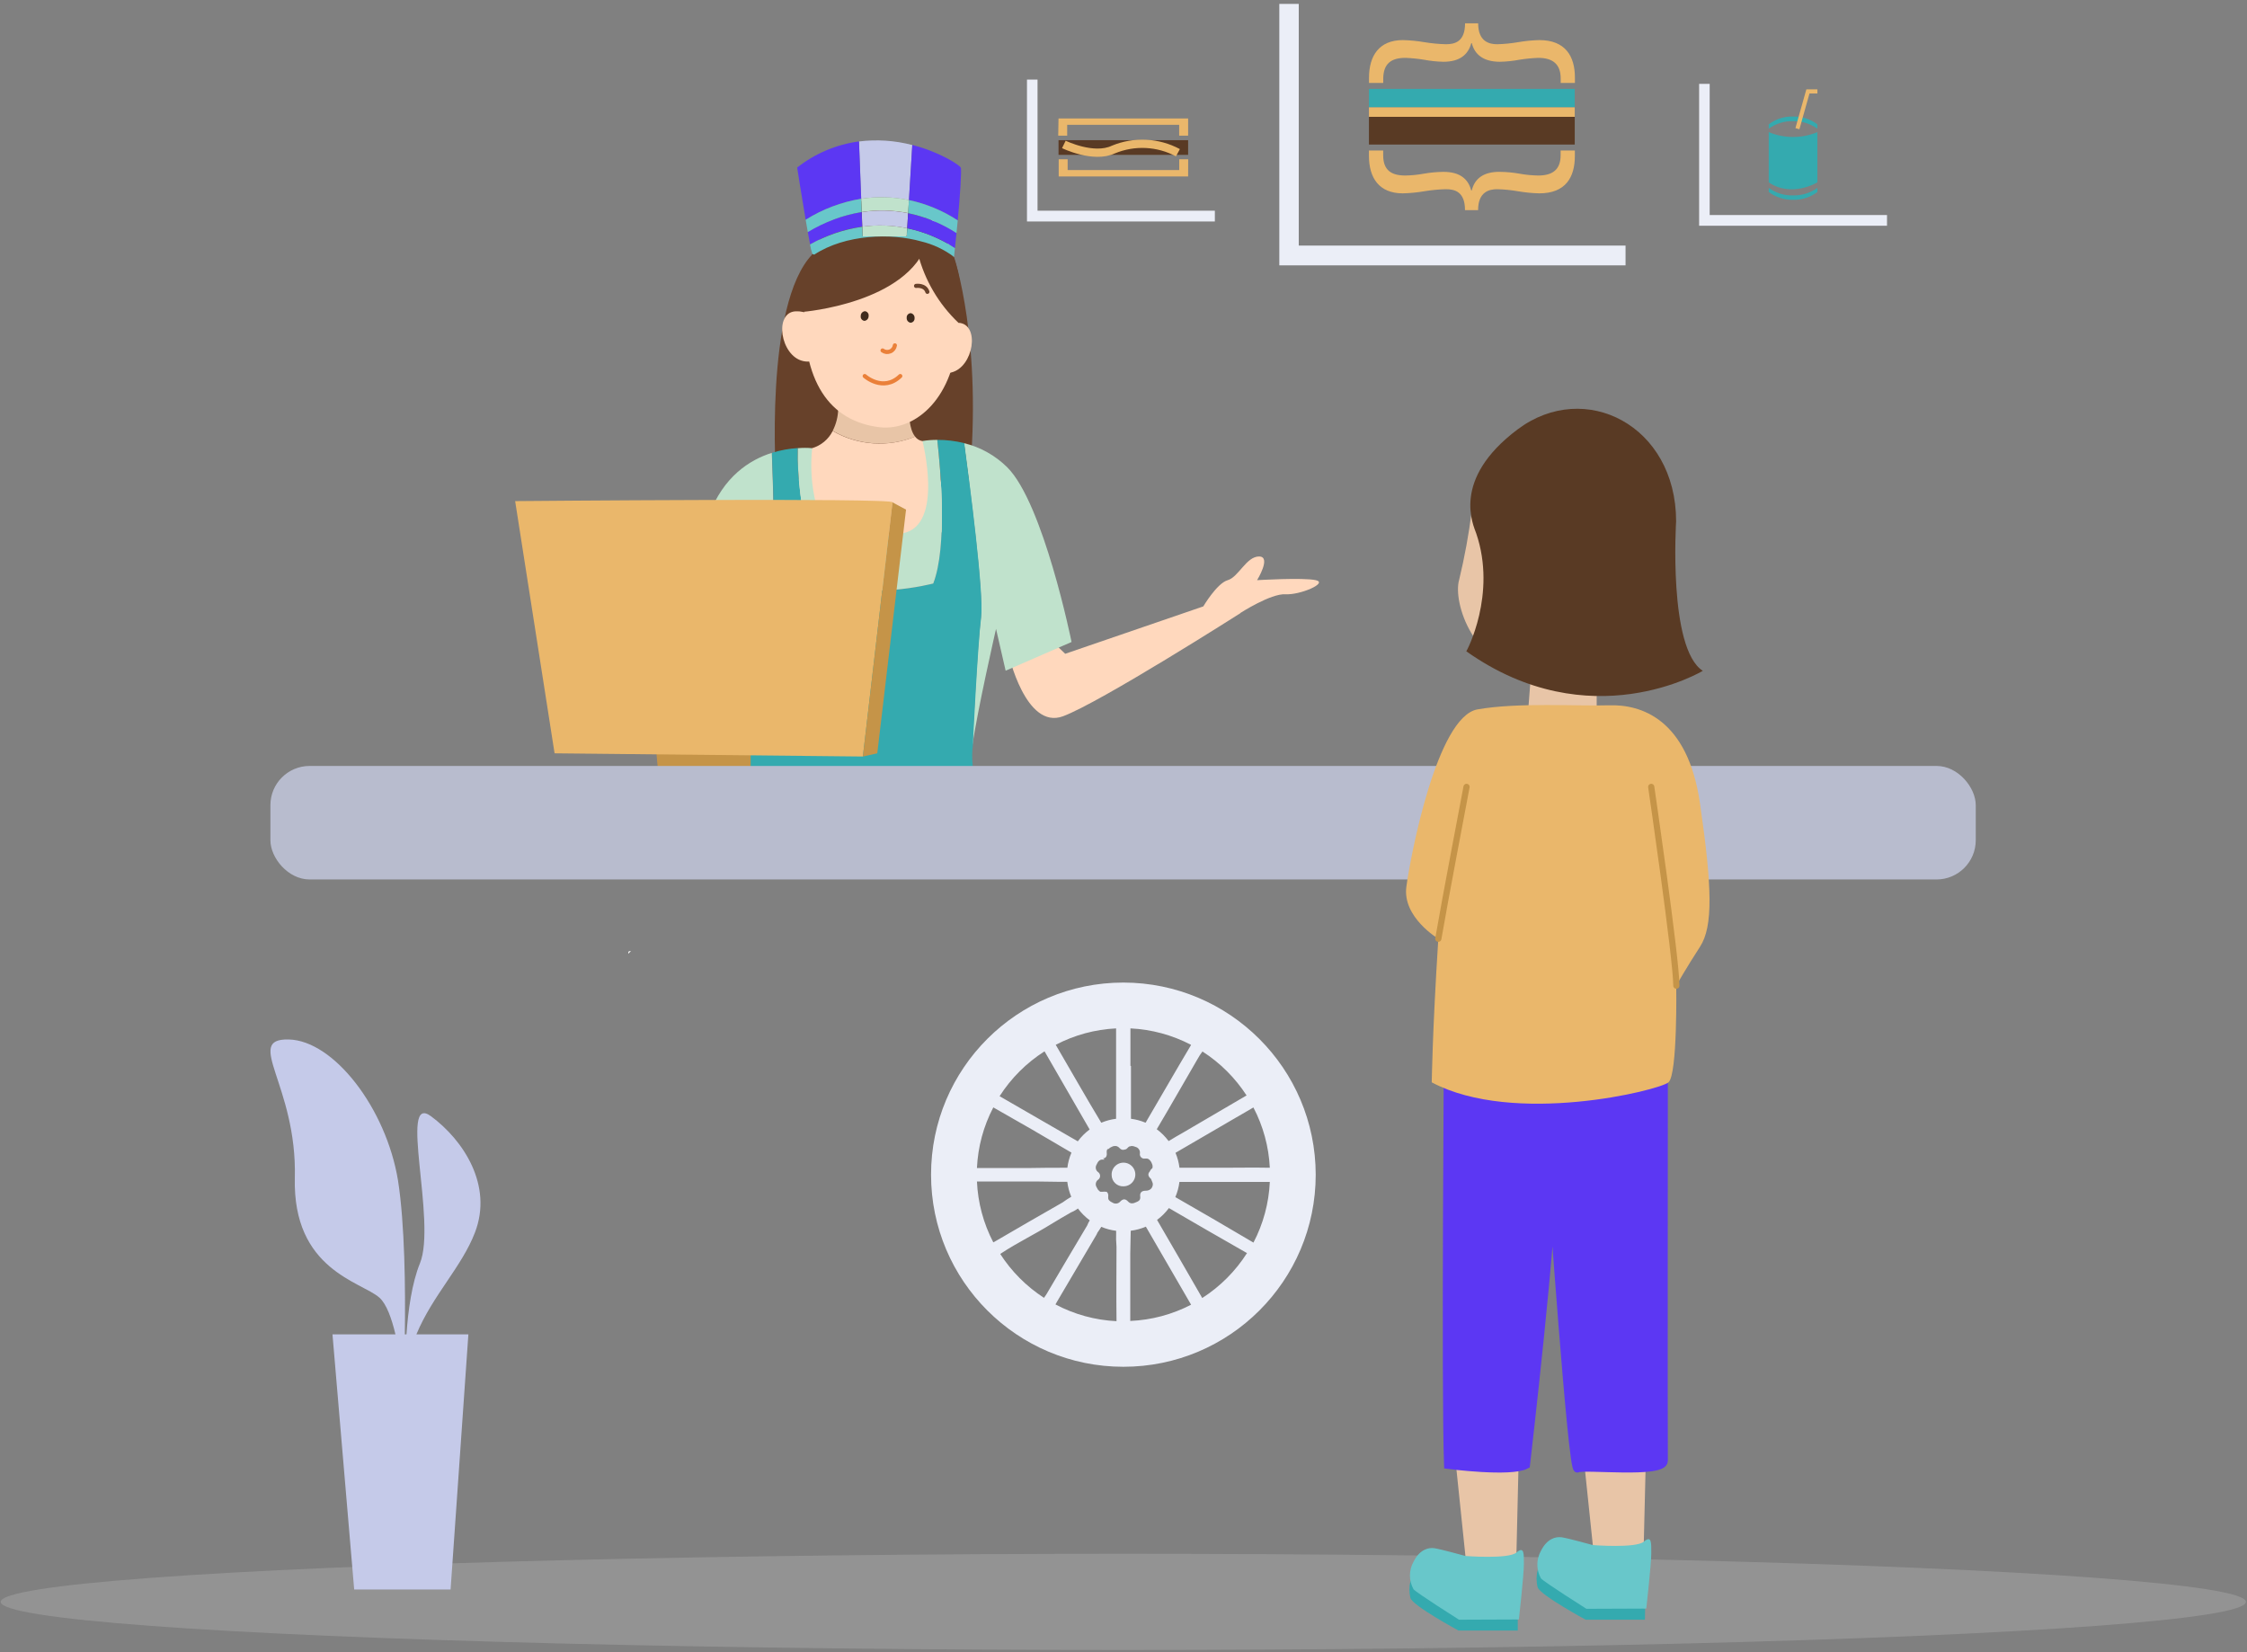 <svg xmlns="http://www.w3.org/2000/svg" width="272" height="200" viewBox="0 0 272 200">
  <rect x="0" y="0" width="272" height="200" fill="#808080" stroke="none"/>
  <g fill="none" fill-rule="evenodd">
    <path fill="#FFD8BD" fill-rule="nonzero" d="M150.16,74.194 C150.16,74.194 153.827,71.828 155.607,71.935 C157.387,72.043 160.817,70.566 159.274,70.229 C157.731,69.892 152.169,70.229 152.169,70.229 C152.169,70.229 153.942,67.362 152.406,67.362 C150.87,67.362 149.923,69.857 148.617,70.229 C147.311,70.602 145.66,73.405 145.66,73.405 L128.945,79.14 L127.646,77.9 L122.07,79.14 C122.07,79.14 124.144,88.387 128.68,86.703 C133.215,85.018 150.153,74.222 150.153,74.222"/>
    <path fill="#67412A" fill-rule="nonzero" d="M115.482,31.097 C115.482,31.097 119.005,41.441 117.312,58.337 L93.958,58.337 C93.958,58.337 92.437,36.832 98.358,30.767 L115.482,31.097 Z"/>
    <path fill="#E8C5A7" fill-rule="nonzero" d="M110.774,52.853 C110.006,51.885 110.056,49.986 110.056,49.986 L101.465,49.462 C101.452,50.398 101.224,51.317 100.798,52.151 C103.835,53.916 107.519,54.175 110.774,52.853 L110.774,52.853 Z"/>
    <path fill="#FFD8BD" fill-rule="nonzero" d="M111.635 53.391C111.29 53.328 110.982 53.135 110.774 52.853 107.522 54.182 103.838 53.93 100.798 52.172 100.288 53.186 99.377 53.942 98.286 54.258L93.671 65.19 111.24 68.172 114.9 63.154C114.9 63.154 113.293 53.663 111.635 53.391zM115.941 40.251C115.575 48.079 110.917 52.194 106.503 51.72 100.461 51.004 97.001 46.237 97.36 36.882 97.662 29.054 101.961 23.649 107.645 24.452 113.329 25.254 116.508 28.029 115.941 40.251z"/>
    <path fill="#3F2A1C" fill-rule="nonzero" d="M105.147,38.258 C105.156,38.553 104.938,38.805 104.645,38.839 C104.505,38.825 104.377,38.754 104.291,38.642 C104.206,38.531 104.17,38.389 104.193,38.251 C104.183,37.956 104.402,37.704 104.695,37.67 C104.835,37.684 104.962,37.755 105.048,37.867 C105.134,37.978 105.169,38.12 105.147,38.258 Z"/>
    <path stroke="#F8C246" d="M102.894,34.688 C102.894,34.688 103.41,33.842 104.193,34.143"/>
    <path stroke="#67412A" stroke-linecap="round" stroke-linejoin="round" stroke-width=".5" d="M110.888,34.609 C110.888,34.609 111.972,34.444 112.259,35.326"/>
    <path fill="#FFD8BD" fill-rule="nonzero" d="M99.406 40.315C99.406 40.315 98.968 37.563 96.312 37.685 93.657 37.806 94.454 43.09 97.217 43.706 99.98 44.323 99.406 40.315 99.406 40.315zM112.927 41.706C112.927 41.706 113.364 38.953 116.02 39.075 118.675 39.197 117.879 44.48 115.116 45.097 112.353 45.713 112.927 41.706 112.927 41.706z"/>
    <path fill="#67412A" fill-rule="nonzero" d="M116.02,39.075 C113.637,36.809 111.939,33.921 111.118,30.738 C110.544,28.172 113.156,29.125 112.553,28.588 C111.951,28.05 101.451,28.401 101.451,28.401 C101.451,28.401 112.754,27.778 112.288,29.262 C109.955,36.71 97.217,37.749 97.217,37.749 C97.217,37.749 96.499,34.595 98.652,30.065 C103.676,19.548 111.986,25.842 111.986,25.842 C115.513,29.271 117.036,34.265 116.02,39.075 L116.02,39.075 Z"/>
    <path fill="#C5CAE9" fill-rule="nonzero" d="M104.243,24.065 L103.977,17.125 C106.138,16.856 108.33,17.002 110.436,17.556 L110.027,24.229 C108.125,23.823 106.165,23.767 104.243,24.065 Z"/>
    <path fill="#C0E2CC" fill-rule="nonzero" d="M110.027 24.222L109.934 25.799C108.084 25.421 106.18 25.377 104.315 25.67L104.25 24.065C106.169 23.766 108.127 23.819 110.027 24.222L110.027 24.222zM109.805 27.627L109.747 28.616 104.422 28.616 104.379 27.434C106.185 27.188 108.021 27.253 109.805 27.627L109.805 27.627z"/>
    <path fill="#5C37F3" fill-rule="nonzero" d="M97.525,26.609 C97.023,23.685 96.499,20.28 96.499,20.28 C98.666,18.575 101.251,17.484 103.984,17.118 L104.25,24.057 C101.86,24.451 99.574,25.319 97.525,26.609 Z"/>
    <path fill="#C5CAE9" fill-rule="nonzero" d="M109.927,25.806 L109.819,27.634 C108.03,27.259 106.19,27.193 104.379,27.441 L104.315,25.677 C106.178,25.385 108.079,25.429 109.927,25.806 Z"/>
    <path fill="#5C37F3" fill-rule="nonzero" d="M110.429 17.548C113.824 18.416 116.171 20 116.3 20.287 116.429 20.573 116.206 23.814 115.934 26.674 114.134 25.497 112.131 24.663 110.027 24.215L110.429 17.548zM104.372 27.434C102.153 27.751 100.013 28.48 98.064 29.584 97.977 29.161 97.884 28.652 97.784 28.079 99.783 26.862 101.998 26.039 104.307 25.656L104.372 27.434z"/>
    <path fill="#68C7CA" fill-rule="nonzero" d="M104.422 28.616L109.762 28.616 109.819 27.627C111.877 28.059 113.837 28.871 115.596 30.022 115.546 30.516 115.503 30.889 115.482 31.097 114.296 30.202 112.937 29.563 111.491 29.219 107.903 28.201 102.348 28.344 98.573 30.817 98.491 30.811 98.412 30.784 98.343 30.738 98.211 30.369 98.115 29.987 98.056 29.599 100.006 28.494 102.146 27.765 104.365 27.448L104.422 28.616zM104.243 24.065L104.307 25.67C101.998 26.054 99.783 26.876 97.784 28.093 97.698 27.627 97.611 27.125 97.525 26.602 99.573 25.317 101.857 24.455 104.243 24.065L104.243 24.065z"/>
    <path fill="#5C37F3" fill-rule="nonzero" d="M109.927,25.806 C112.012,26.234 113.999,27.048 115.783,28.208 C115.711,28.925 115.647,29.52 115.596,30.022 C113.837,28.871 111.877,28.059 109.819,27.627 L109.927,25.806 Z"/>
    <path fill="#68C7CA" fill-rule="nonzero" d="M110.027,24.222 C112.131,24.67 114.134,25.504 115.934,26.681 C115.883,27.211 115.833,27.72 115.783,28.208 C113.999,27.048 112.012,26.234 109.927,25.806 L110.027,24.222 Z"/>
    <path fill="#3F2A1C" fill-rule="nonzero" d="M110.709,38.509 C110.721,38.648 110.676,38.786 110.584,38.892 C110.492,38.997 110.361,39.061 110.221,39.068 C109.932,39.02 109.728,38.758 109.755,38.466 C109.743,38.327 109.788,38.188 109.88,38.083 C109.972,37.978 110.103,37.914 110.243,37.907 C110.532,37.954 110.735,38.217 110.709,38.509 Z"/>
    <path d="M116.314,53.763 C116.156,52.595 116.056,51.878 116.056,51.878 L113.041,51.878 C113.041,51.878 113.12,52.452 113.228,53.391 C114.268,53.386 115.305,53.511 116.314,53.763 L116.314,53.763 Z"/>
    <path fill="#C0E2CC" fill-rule="nonzero" d="M118.747 74.688C118.309 78.136 117.699 90.323 117.699 90.323 118.281 86.122 120.57 76.122 120.57 76.122L121.733 81.19 129.713 77.713C129.713 77.713 126.311 60.932 121.934 56.573 120.488 55.136 118.676 54.122 116.694 53.642 117.383 58.703 119.092 71.892 118.747 74.688zM93.427 54.817C90.729 55.677 87.571 57.685 85.813 62.373 83.747 67.82 82.192 73.448 81.169 79.183L89.71 81.498C89.71 81.498 89.853 88.022 89.71 91.355 89.71 91.355 92.58 82.803 93.334 75.419 93.937 69.484 93.585 58.781 93.427 54.817z"/>
    <path fill="#34AAAF" fill-rule="nonzero" d="M120.627,104.975 C120.627,104.975 117.147,94.545 117.757,90.337 C117.757,90.337 118.338,78.151 118.769,74.688 C119.12,71.892 117.405,58.703 116.723,53.642 C115.655,53.375 114.558,53.243 113.458,53.247 C113.874,56.961 114.685,66.151 112.97,70.631 C112.97,70.631 104.358,72.953 99.04,70.05 C99.04,70.05 96.384,61.369 96.578,54.237 C95.515,54.302 94.464,54.497 93.449,54.817 C93.614,58.81 93.966,69.484 93.377,75.412 C92.659,82.803 89.753,91.348 89.753,91.348 C89.609,94.681 86.997,103.534 86.997,103.534 L120.627,104.975 Z"/>
    <path fill="#C0E2CC" fill-rule="nonzero" d="M99.04,70.05 C104.379,72.918 112.97,70.631 112.97,70.631 C114.685,66.179 113.874,56.961 113.458,53.247 C112.857,53.244 112.257,53.289 111.664,53.384 C111.664,53.384 114.276,63.527 109.345,64.538 C104.415,65.548 99.628,64.538 98.753,60.918 C98.228,58.736 98.08,56.482 98.315,54.251 C97.737,54.202 97.156,54.202 96.578,54.251 C96.363,61.369 99.04,70.05 99.04,70.05 Z"/>
    <polygon fill="#C59448" fill-rule="nonzero" points="90.865 89.814 79.332 89.814 79.684 93.591 90.865 93.591"/>
    <polygon fill="#FEF3D5" fill-rule="nonzero" points="79.684 93.591 80.064 97.713 90.865 97.713 90.865 93.591"/>
    <path fill="#EAB76B" fill-rule="nonzero" d="M62.359,60.659 C62.359,60.659 108.513,60.244 108.039,60.81 L104.451,91.577 L67.132,91.19 L62.359,60.659 Z"/>
    <polygon fill="#C59448" fill-rule="nonzero" points="104.451 91.577 106.195 91.19 109.676 61.692 108.039 60.81"/>
    <path stroke="#EA8039" stroke-linecap="round" stroke-linejoin="round" stroke-width=".5" d="M104.673,45.52 C104.673,45.52 106.905,47.52 108.979,45.52"/>
    <ellipse cx="135.978" cy="193.907" fill="#BDBDBD" fill-rule="nonzero" opacity=".32" rx="135.892" ry="5.821"/>
    <path fill="#FFD8BD" fill-rule="nonzero" d="M82.411,98.444 C82.411,98.444 80.466,95.878 78.823,95.771 C77.179,95.663 78.823,97.649 78.823,97.649 C78.823,97.649 76.045,98.057 75.012,98.81 C73.978,99.563 72.6,101.462 74.825,102.824 C76.576,103.892 81.055,103.391 82.267,102.301 C84.298,100.48 82.411,98.444 82.411,98.444 Z"/>
    <path fill="#F8C246" fill-rule="nonzero" d="M112.898,101.67 C112.861,101.899 112.734,102.103 112.545,102.238 C112.357,102.373 112.122,102.426 111.893,102.387 C111.396,102.364 111.006,101.952 111.01,101.455 C111.047,101.226 111.174,101.022 111.363,100.887 C111.552,100.753 111.787,100.699 112.015,100.738 C112.512,100.761 112.902,101.173 112.898,101.67 L112.898,101.67 Z"/>
    <path fill="#C5CAE9" fill-rule="nonzero" d="M52.161,135.111 C48.214,132.201 52.879,147.914 50.833,152.925 C49.864,155.29 49.398,158.659 49.204,161.527 L49.003,161.527 C49.089,156.079 49.003,148.151 48.178,142.889 C46.742,134.165 40.405,125.943 34.937,125.828 C29.468,125.713 35.97,131.391 35.69,142.566 C35.41,153.742 43.742,155.14 45.931,157.082 C46.793,157.849 47.424,159.642 47.869,161.527 L40.247,161.527 L42.874,192.409 L54.544,192.409 L56.697,161.527 L50.403,161.527 C52.369,156.796 55.893,153.362 57.493,149.197 C59.689,143.498 56.108,138.022 52.161,135.111 Z"/>
    <rect width="2.749" height="1" x="178.939" y="111.828" fill="#F9C446" fill-rule="nonzero" rx=".4"/>
    <path fill="#F9C446" fill-rule="nonzero" d="M178.544,113.72 C176.552,114.153 174.924,115.581 174.238,117.498 L185.19,117.498 C183.388,115.032 180.453,114.086 178.544,113.72 Z"/>
    <path fill="#F9DFAA" fill-rule="nonzero" d="M185.218,117.498 L186.338,117.498 C185.62,115.19 183.18,113.498 180.302,113.498 C179.709,113.499 179.118,113.573 178.544,113.72 C180.453,114.086 183.388,115.032 185.218,117.498 Z"/>
    <path fill="#E2AB3D" fill-rule="nonzero" d="M185.218,117.498 L174.267,117.498 C174.12,117.962 174.045,118.446 174.044,118.932 L186.08,118.932 C185.844,118.425 185.555,117.944 185.218,117.498 Z"/>
    <path fill="#EFB959" fill-rule="nonzero" d="M186.08,118.953 L186.596,118.953 C186.595,118.467 186.52,117.984 186.374,117.52 L185.254,117.52 C185.579,117.967 185.856,118.448 186.08,118.953 L186.08,118.953 Z"/>
    <polygon fill="#FEF3D5" fill-rule="nonzero" points="37.671 96.065 38.855 99.52 66.098 99.52 66.902 96.065"/>
    <rect width="206.433" height="13.742" x="32.733" y="92.717" fill="#B8BCCE" fill-rule="nonzero" rx="4.75"/>
    <path fill="#FEFEFE" fill-rule="nonzero" d="M76.382,115.147 C76.257,115.224 76.151,115.33 76.074,115.455 C76.016,115.192 76.119,115.09 76.382,115.147 Z"/>
    <path stroke="#EA8039" stroke-linecap="round" stroke-linejoin="round" stroke-width=".5" d="M106.834,42.423 C107.099,42.621 107.449,42.665 107.755,42.538 C108.061,42.412 108.278,42.134 108.326,41.806"/>
    <path fill="#EBEEF7" fill-rule="nonzero" d="M135.986,118.939 C123.128,118.939 112.704,129.35 112.704,142.194 C112.704,155.037 123.128,165.448 135.986,165.448 C148.844,165.448 159.267,155.037 159.267,142.194 C159.251,129.357 148.837,118.955 135.986,118.939 Z M145.531,157.125 C143.722,153.976 141.899,150.824 140.062,147.67 C140.609,147.266 141.092,146.783 141.497,146.237 C144.626,148.062 147.763,149.871 150.906,151.663 L150.964,151.663 C149.572,153.857 147.718,155.721 145.531,157.125 Z M136.818,159.9 C136.818,159.821 136.818,159.728 136.818,159.62 C136.818,156.987 136.818,154.358 136.818,151.735 C136.818,150.817 136.876,149.9 136.876,148.982 C137.506,148.904 138.122,148.737 138.706,148.487 C140.524,151.642 142.349,154.791 144.182,157.935 C141.9,159.119 139.387,159.79 136.818,159.9 L136.818,159.9 Z M126.441,127.262 C128.263,130.411 130.084,133.565 131.902,136.724 C131.355,137.129 130.872,137.612 130.467,138.158 C127.314,136.327 124.158,134.507 121.001,132.695 C122.398,130.511 124.254,128.657 126.441,127.262 L126.441,127.262 Z M153.712,141.355 L153.583,141.355 C151.782,141.319 149.995,141.355 148.179,141.355 L148.179,141.355 C146.378,141.355 144.591,141.355 142.775,141.355 C142.699,140.733 142.537,140.125 142.294,139.548 C144.77,138.115 147.217,136.681 149.679,135.247 C150.361,134.846 151.05,134.466 151.724,134.057 C152.909,136.317 153.587,138.807 153.712,141.355 L153.712,141.355 Z M133.524,140.215 L133.524,140.215 C133.84,140.215 134.005,139.978 133.976,139.606 C133.961,139.516 133.961,139.423 133.976,139.333 L133.976,139.262 C133.995,139.208 134.022,139.157 134.055,139.111 L134.206,139.068 C134.257,139.013 134.315,138.965 134.378,138.925 L134.622,138.803 C134.684,138.773 134.749,138.749 134.816,138.731 L134.873,138.731 C135.11,138.685 135.353,138.773 135.505,138.961 C135.59,139.055 135.695,139.129 135.813,139.176 L135.813,139.176 L135.856,139.176 C135.913,139.187 135.972,139.187 136.029,139.176 L136.072,139.176 C136.129,139.169 136.185,139.152 136.237,139.125 L136.294,139.125 C136.367,139.081 136.432,139.025 136.488,138.961 C136.553,138.881 136.634,138.815 136.725,138.767 L136.797,138.767 C136.858,138.742 136.924,138.728 136.99,138.724 L137.077,138.724 C137.2,138.741 137.321,138.774 137.435,138.824 C137.795,138.906 138.034,139.247 137.988,139.613 C137.952,139.785 138.004,139.963 138.126,140.089 C138.248,140.216 138.425,140.274 138.598,140.244 L138.698,140.244 L138.849,140.244 C138.917,140.257 138.983,140.281 139.043,140.315 C139.228,140.449 139.366,140.637 139.438,140.853 C139.525,141.018 139.548,141.21 139.502,141.391 L139.445,141.448 C139.398,141.488 139.355,141.531 139.316,141.577 L139.258,141.663 C139.23,141.706 139.206,141.752 139.186,141.799 L139.186,141.799 C138.921,142.086 138.964,142.38 139.28,142.659 L139.337,142.717 L139.337,142.717 C139.402,142.875 139.474,143.039 139.531,143.204 C139.558,143.31 139.558,143.421 139.531,143.527 L139.531,143.527 C139.522,143.561 139.51,143.595 139.495,143.627 C139.472,143.696 139.438,143.762 139.395,143.821 L139.395,143.821 C139.346,143.884 139.288,143.94 139.222,143.986 L139.222,143.986 C139.061,144.091 138.87,144.144 138.677,144.136 C138.189,144.136 137.959,144.373 138.024,144.853 C138.088,145.333 137.744,145.441 137.421,145.57 C137.322,145.619 137.215,145.651 137.105,145.663 L136.926,145.663 C136.863,145.651 136.802,145.63 136.746,145.599 L136.746,145.599 C136.672,145.554 136.604,145.498 136.545,145.434 C136.476,145.356 136.393,145.29 136.301,145.24 L136.301,145.24 C136.233,145.204 136.157,145.184 136.079,145.183 L136.079,145.183 C136.001,145.187 135.925,145.209 135.856,145.247 L135.856,145.247 C135.764,145.297 135.681,145.362 135.612,145.441 C135.375,145.722 134.962,145.778 134.658,145.57 L134.479,145.477 L134.392,145.419 L134.285,145.326 L134.227,145.262 C134.198,145.219 134.174,145.174 134.156,145.125 C134.154,145.102 134.154,145.078 134.156,145.054 C134.141,144.966 134.141,144.876 134.156,144.789 C134.166,144.679 134.151,144.569 134.113,144.466 C134.1,144.441 134.086,144.417 134.069,144.394 C134.037,144.34 133.993,144.293 133.94,144.258 C133.94,144.258 133.94,144.258 133.94,144.258 L133.861,144.258 L133.804,144.258 C133.716,144.244 133.626,144.244 133.538,144.258 L133.474,144.258 C133.409,144.266 133.344,144.266 133.28,144.258 L133.201,144.258 L133.086,144.186 C133.032,144.146 132.983,144.097 132.943,144.043 L132.885,143.971 C132.828,143.882 132.778,143.789 132.735,143.692 C132.563,143.399 132.637,143.024 132.907,142.817 C133.07,142.715 133.168,142.536 133.168,142.344 C133.168,142.152 133.07,141.973 132.907,141.871 C132.633,141.664 132.559,141.284 132.735,140.989 C132.9,140.624 133.079,140.323 133.546,140.366 L133.711,140.366 L133.524,140.215 Z M137.45,136.337 L137.679,136.394 C137.603,136.38 137.529,136.358 137.457,136.33 L137.45,136.337 Z M150.899,132.609 L150.799,132.659 L143.184,137.118 C142.61,137.455 142.021,137.771 141.462,138.129 C141.057,137.583 140.573,137.1 140.026,136.695 C141.698,133.878 143.313,131.025 144.964,128.194 C145.137,127.875 145.337,127.57 145.559,127.283 C147.702,128.66 149.525,130.479 150.906,132.616 L150.899,132.609 Z M144.167,126.473 L144.167,126.516 C142.337,129.577 140.579,132.667 138.763,135.749 C138.763,135.806 138.698,135.849 138.663,135.9 C138.1,135.664 137.509,135.505 136.904,135.427 C136.904,133.295 136.904,131.164 136.904,129.032 L136.84,129.032 C136.84,127.541 136.84,126.043 136.84,124.552 C136.84,124.552 136.84,124.516 136.84,124.487 C139.398,124.61 141.898,125.287 144.167,126.473 L144.167,126.473 Z M135.103,124.495 C135.103,126.349 135.103,128.201 135.103,130.05 C135.103,131.842 135.103,133.634 135.103,135.427 C134.486,135.504 133.882,135.665 133.309,135.907 C131.421,132.789 129.641,129.613 127.797,126.473 C130.062,125.289 132.557,124.611 135.11,124.487 L135.103,124.495 Z M129.692,139.548 C129.446,140.125 129.282,140.733 129.204,141.355 L129.204,141.355 C127.61,141.355 126.024,141.355 124.431,141.391 C122.4,141.391 120.369,141.391 118.338,141.391 L118.259,141.391 C118.376,138.829 119.052,136.324 120.24,134.05 C123.407,135.838 126.558,137.661 129.692,139.52 L129.692,139.548 Z M118.259,143.025 L118.324,143.025 C120.828,143.025 123.347,143.025 125.831,143.025 C126.95,143.025 128.077,143.075 129.196,143.061 C129.272,143.682 129.434,144.29 129.677,144.867 C129.318,145.075 128.97,145.302 128.637,145.548 C125.909,147.118 123.168,148.674 120.455,150.272 L120.24,150.387 C119.045,148.098 118.369,145.575 118.259,142.996 L118.259,143.025 Z M121.065,151.806 L121.237,151.685 C123.168,150.416 125.256,149.412 127.216,148.194 C128.019,147.699 128.838,147.226 129.649,146.76 C129.862,146.676 130.067,146.571 130.259,146.444 C130.329,146.387 130.403,146.334 130.481,146.287 C130.886,146.833 131.37,147.316 131.916,147.72 L131.916,147.72 C131.793,147.915 131.69,148.122 131.608,148.337 C130.05,150.961 128.486,153.577 126.936,156.222 C126.769,156.528 126.582,156.823 126.376,157.104 C124.247,155.723 122.436,153.905 121.065,151.771 L121.065,151.806 Z M127.754,157.921 L127.905,157.649 L132.72,149.477 C132.77,149.398 132.799,149.312 132.835,149.226 C132.993,148.989 133.172,148.76 133.309,148.509 C133.884,148.751 134.49,148.913 135.11,148.989 C135.113,149.049 135.113,149.109 135.11,149.168 C135.088,149.749 135.102,150.331 135.153,150.91 C135.153,153.857 135.117,156.803 135.153,159.749 C135.153,159.821 135.153,159.871 135.153,159.928 C132.564,159.802 130.036,159.107 127.747,157.892 L127.754,157.921 Z M142.265,144.932 C142.52,144.34 142.69,143.715 142.768,143.075 L143.672,143.075 C146.945,143.075 150.217,143.075 153.49,143.075 L153.712,143.075 C153.595,145.637 152.919,148.142 151.732,150.416 C148.583,148.552 145.428,146.714 142.265,144.903 L142.265,144.932 Z"/>
    <path fill="#EBEEF7" fill-rule="nonzero" d="M136,143.606 C136.587,143.605 137.114,143.247 137.332,142.703 C137.549,142.158 137.412,141.536 136.987,141.133 C136.561,140.729 135.933,140.625 135.399,140.869 C134.866,141.114 134.535,141.658 134.565,142.244 C134.568,142.616 134.723,142.972 134.993,143.228 C135.264,143.485 135.627,143.621 136,143.606 L136,143.606 Z"/>
    <path fill="#EAB76B" fill-rule="nonzero" d="M177.338 25.434C177.338 23.219 176.118 22.903 175.027 22.903 174.147 22.925 173.269 23.008 172.401 23.154 171.544 23.3 170.678 23.384 169.81 23.405 166.939 23.405 165.712 21.534 165.712 18.875L165.712 18.222 167.434 18.222 167.434 18.781C167.434 20.624 168.432 21.247 170.126 21.247 170.87 21.234 171.611 21.159 172.343 21.025 173.128 20.887 173.922 20.813 174.719 20.803 176.721 20.803 177.719 21.649 178.092 23.054L178.156 23.054C178.501 21.62 179.592 20.774 181.565 20.803 182.362 20.811 183.157 20.885 183.941 21.025 184.685 21.16 185.438 21.234 186.194 21.247 187.946 21.247 188.914 20.53 188.914 18.781L188.914 18.222 190.637 18.222 190.637 18.875C190.637 21.47 189.51 23.405 186.331 23.405 185.472 23.384 184.615 23.3 183.769 23.154 182.932 23.008 182.085 22.925 181.235 22.903 180.266 22.903 178.924 23.219 178.924 25.434L177.338 25.434zM178.932 2.824C178.932 5.039 180.274 5.355 181.242 5.355 182.092 5.333 182.939 5.249 183.776 5.104 184.623 4.958 185.479 4.874 186.338 4.853 189.496 4.853 190.644 6.817 190.644 9.384L190.644 10.036 188.922 10.036 188.922 9.505C188.922 7.756 187.953 7.004 186.202 7.004 185.447 7.033 184.694 7.107 183.948 7.226 183.165 7.376 182.37 7.46 181.573 7.477 179.57 7.477 178.508 6.602 178.164 5.226L178.099 5.226C177.726 6.602 176.721 7.477 174.726 7.477 173.929 7.459 173.134 7.375 172.35 7.226 171.616 7.107 170.876 7.033 170.133 7.004 168.446 7.004 167.477 7.663 167.441 9.47L167.441 10.036 165.719 10.036 165.719 9.412C165.719 6.76 166.939 4.853 169.817 4.853 170.686 4.874 171.551 4.958 172.408 5.104 173.276 5.249 174.154 5.333 175.035 5.355 176.125 5.355 177.345 5.039 177.345 2.824L178.932 2.824z"/>
    <rect width="24.911" height="2.237" x="165.712" y="10.76" fill="#34AAAF" fill-rule="nonzero"/>
    <rect width="24.911" height="1.147" x="165.712" y="12.996" fill="#EAB76B" fill-rule="nonzero"/>
    <rect width="24.911" height="3.355" x="165.712" y="14.143" fill="#593A24" fill-rule="nonzero"/>
    <polygon fill="#EAB76B" fill-rule="nonzero" points="143.823 21.362 128.156 21.362 128.156 19.276 129.239 19.276 129.239 20.588 142.746 20.588 142.746 19.276 143.83 19.276"/>
    <polygon fill="#EAB76B" fill-rule="nonzero" points="128.134 14.337 143.823 14.337 143.823 16.423 142.739 16.423 142.739 15.111 129.182 15.111 129.182 16.423 128.098 16.423"/>
    <rect width="15.688" height="1.778" x="128.134" y="16.968" fill="#593A24" fill-rule="nonzero"/>
    <path stroke="#EAB76B" d="M128.78,17.484 C128.78,17.484 132.369,19.24 134.78,18.1 C137.309,17.053 140.175,17.195 142.588,18.487"/>
    <path fill="#34AAAF" fill-rule="nonzero" d="M214.105 22.746C214.962 23.369 216.002 23.689 217.062 23.656 218.113 23.677 219.143 23.358 219.997 22.746L219.997 23.24C219.154 23.878 218.119 24.212 217.062 24.186 215.998 24.209 214.957 23.876 214.105 23.24L214.105 22.746zM219.997 15.577C219.136 14.962 218.099 14.642 217.04 14.667 215.988 14.64 214.957 14.96 214.105 15.577L214.105 15.054C214.947 14.409 215.987 14.074 217.047 14.108 218.109 14.08 219.149 14.414 219.997 15.054L219.997 15.577z"/>
    <polyline stroke="#EAB76B" stroke-width=".5" points="217.578 15.577 218.849 11.068 219.997 11.068"/>
    <path fill="#34AAAF" fill-rule="nonzero" d="M214.105,15.993 C215.99,16.778 218.112,16.778 219.997,15.993 L219.997,22.072 C219.997,22.072 216.897,23.978 214.105,22.072 L214.105,15.993 Z"/>
    <polygon fill="#EBEEF7" fill-rule="nonzero" points="157.215 .473 154.861 .473 154.861 32.122 196.773 32.122 196.773 29.728 157.215 29.728"/>
    <polygon fill="#EBEEF7" fill-rule="nonzero" points="206.957 10.151 205.679 10.151 205.679 27.326 228.423 27.326 228.423 26.029 206.957 26.029"/>
    <polygon fill="#EBEEF7" fill-rule="nonzero" points="125.594 9.634 124.316 9.634 124.316 26.81 147.059 26.81 147.059 25.505 125.594 25.505"/>
    <path fill="#34AAAF" fill-rule="nonzero" d="M183.726 197.376L176.549 197.376C176.549 197.376 171.037 194.394 170.736 193.448 170.565 192.768 170.565 192.056 170.736 191.376L183.726 196.065 183.726 197.376zM199.12 196.065L191.943 196.065C191.943 196.065 186.431 193.082 186.13 192.136 185.959 191.456 185.959 190.745 186.13 190.065L199.141 194.753 199.12 196.065z"/>
    <polyline fill="#E8C5A7" fill-rule="nonzero" points="176.133 176.251 177.633 190.688 183.503 190.688 183.855 175.821"/>
    <polyline fill="#E8C5A7" fill-rule="nonzero" points="191.548 174.939 193.055 189.369 198.919 189.369 199.278 174.509"/>
    <path fill="#5C37F3" fill-rule="nonzero" stroke="#5C37F3" d="M175.3,124.781 C175.3,124.781 174.963,168.588 175.3,177.312 C175.3,177.312 182.893,178.301 184.709,177.312 C184.709,177.312 188.168,147.505 187.838,142.731 C187.838,142.731 190.314,178.194 190.967,177.756 C191.62,177.319 201.431,178.473 201.395,176.824 C201.359,175.176 201.395,129.563 201.395,129.563"/>
    <path fill="#68C7CA" fill-rule="nonzero" d="M176.613 196.065C176.613 196.065 171.518 192.846 171.109 192.38 170.528 191.344 170.528 190.082 171.109 189.047 171.826 187.613 172.853 187.29 173.649 187.412 174.446 187.534 177.388 188.351 177.388 188.351 177.388 188.351 182.606 188.76 183.568 187.935 184.529 187.111 184.465 188.108 184.465 189.369 184.465 190.631 183.862 196.036 183.862 196.036L176.613 196.065zM192.036 194.746C192.036 194.746 186.941 191.527 186.532 191.061 185.951 190.025 185.951 188.763 186.532 187.728 187.249 186.294 188.276 185.971 189.072 186.093 189.869 186.215 192.811 187.032 192.811 187.032 192.811 187.032 198.029 187.441 198.991 186.616 199.952 185.792 199.888 186.789 199.888 188.05 199.888 189.312 199.285 194.717 199.285 194.717L192.036 194.746z"/>
    <path fill="#E8C5A7" fill-rule="nonzero" d="M193.278,86.48 L193.278,80.86 L178.156,61.857 C177.802,64.662 177.292,67.445 176.628,70.194 C175.824,72.946 178.465,80.946 185.355,81.204 L185.355,81.204 L184.881,87.398"/>
    <path fill="#EAB76B" fill-rule="nonzero" d="M174.109,113.634 C174.109,113.634 169.745,111.047 170.24,107.341 C170.736,103.634 173.944,86.738 178.853,85.871 C183.761,85.004 190.96,85.498 194.785,85.376 C198.61,85.254 204.294,86.982 205.78,97.219 C207.265,107.455 207.387,112.143 205.78,114.616 C204.172,117.09 202.909,119.305 202.909,119.305 C202.909,119.305 203.081,130.057 201.969,131.018 C200.857,131.978 183.309,136.323 173.312,131.018 C173.326,131.025 173.362,125.376 174.109,113.634 Z"/>
    <path stroke="#C59448" stroke-linecap="round" stroke-linejoin="round" stroke-width=".75" d="M177.525 95.254C177.525 95.254 174.798 109.548 174.109 113.634M199.881 95.254C199.881 95.254 202.916 115.978 202.923 119.312"/>
    <path fill="#593A24" fill-rule="nonzero" d="M178.702,64.581 C178.372,63.606 175.601,58.043 183.726,51.964 C191.85,45.885 202.88,51.491 202.895,63.09 C202.895,63.09 201.912,78.487 206.124,81.204 C206.124,81.204 192.488,89.448 177.496,78.839 C177.525,78.853 181.214,71.964 178.702,64.581 Z"/>
  </g>
</svg>
